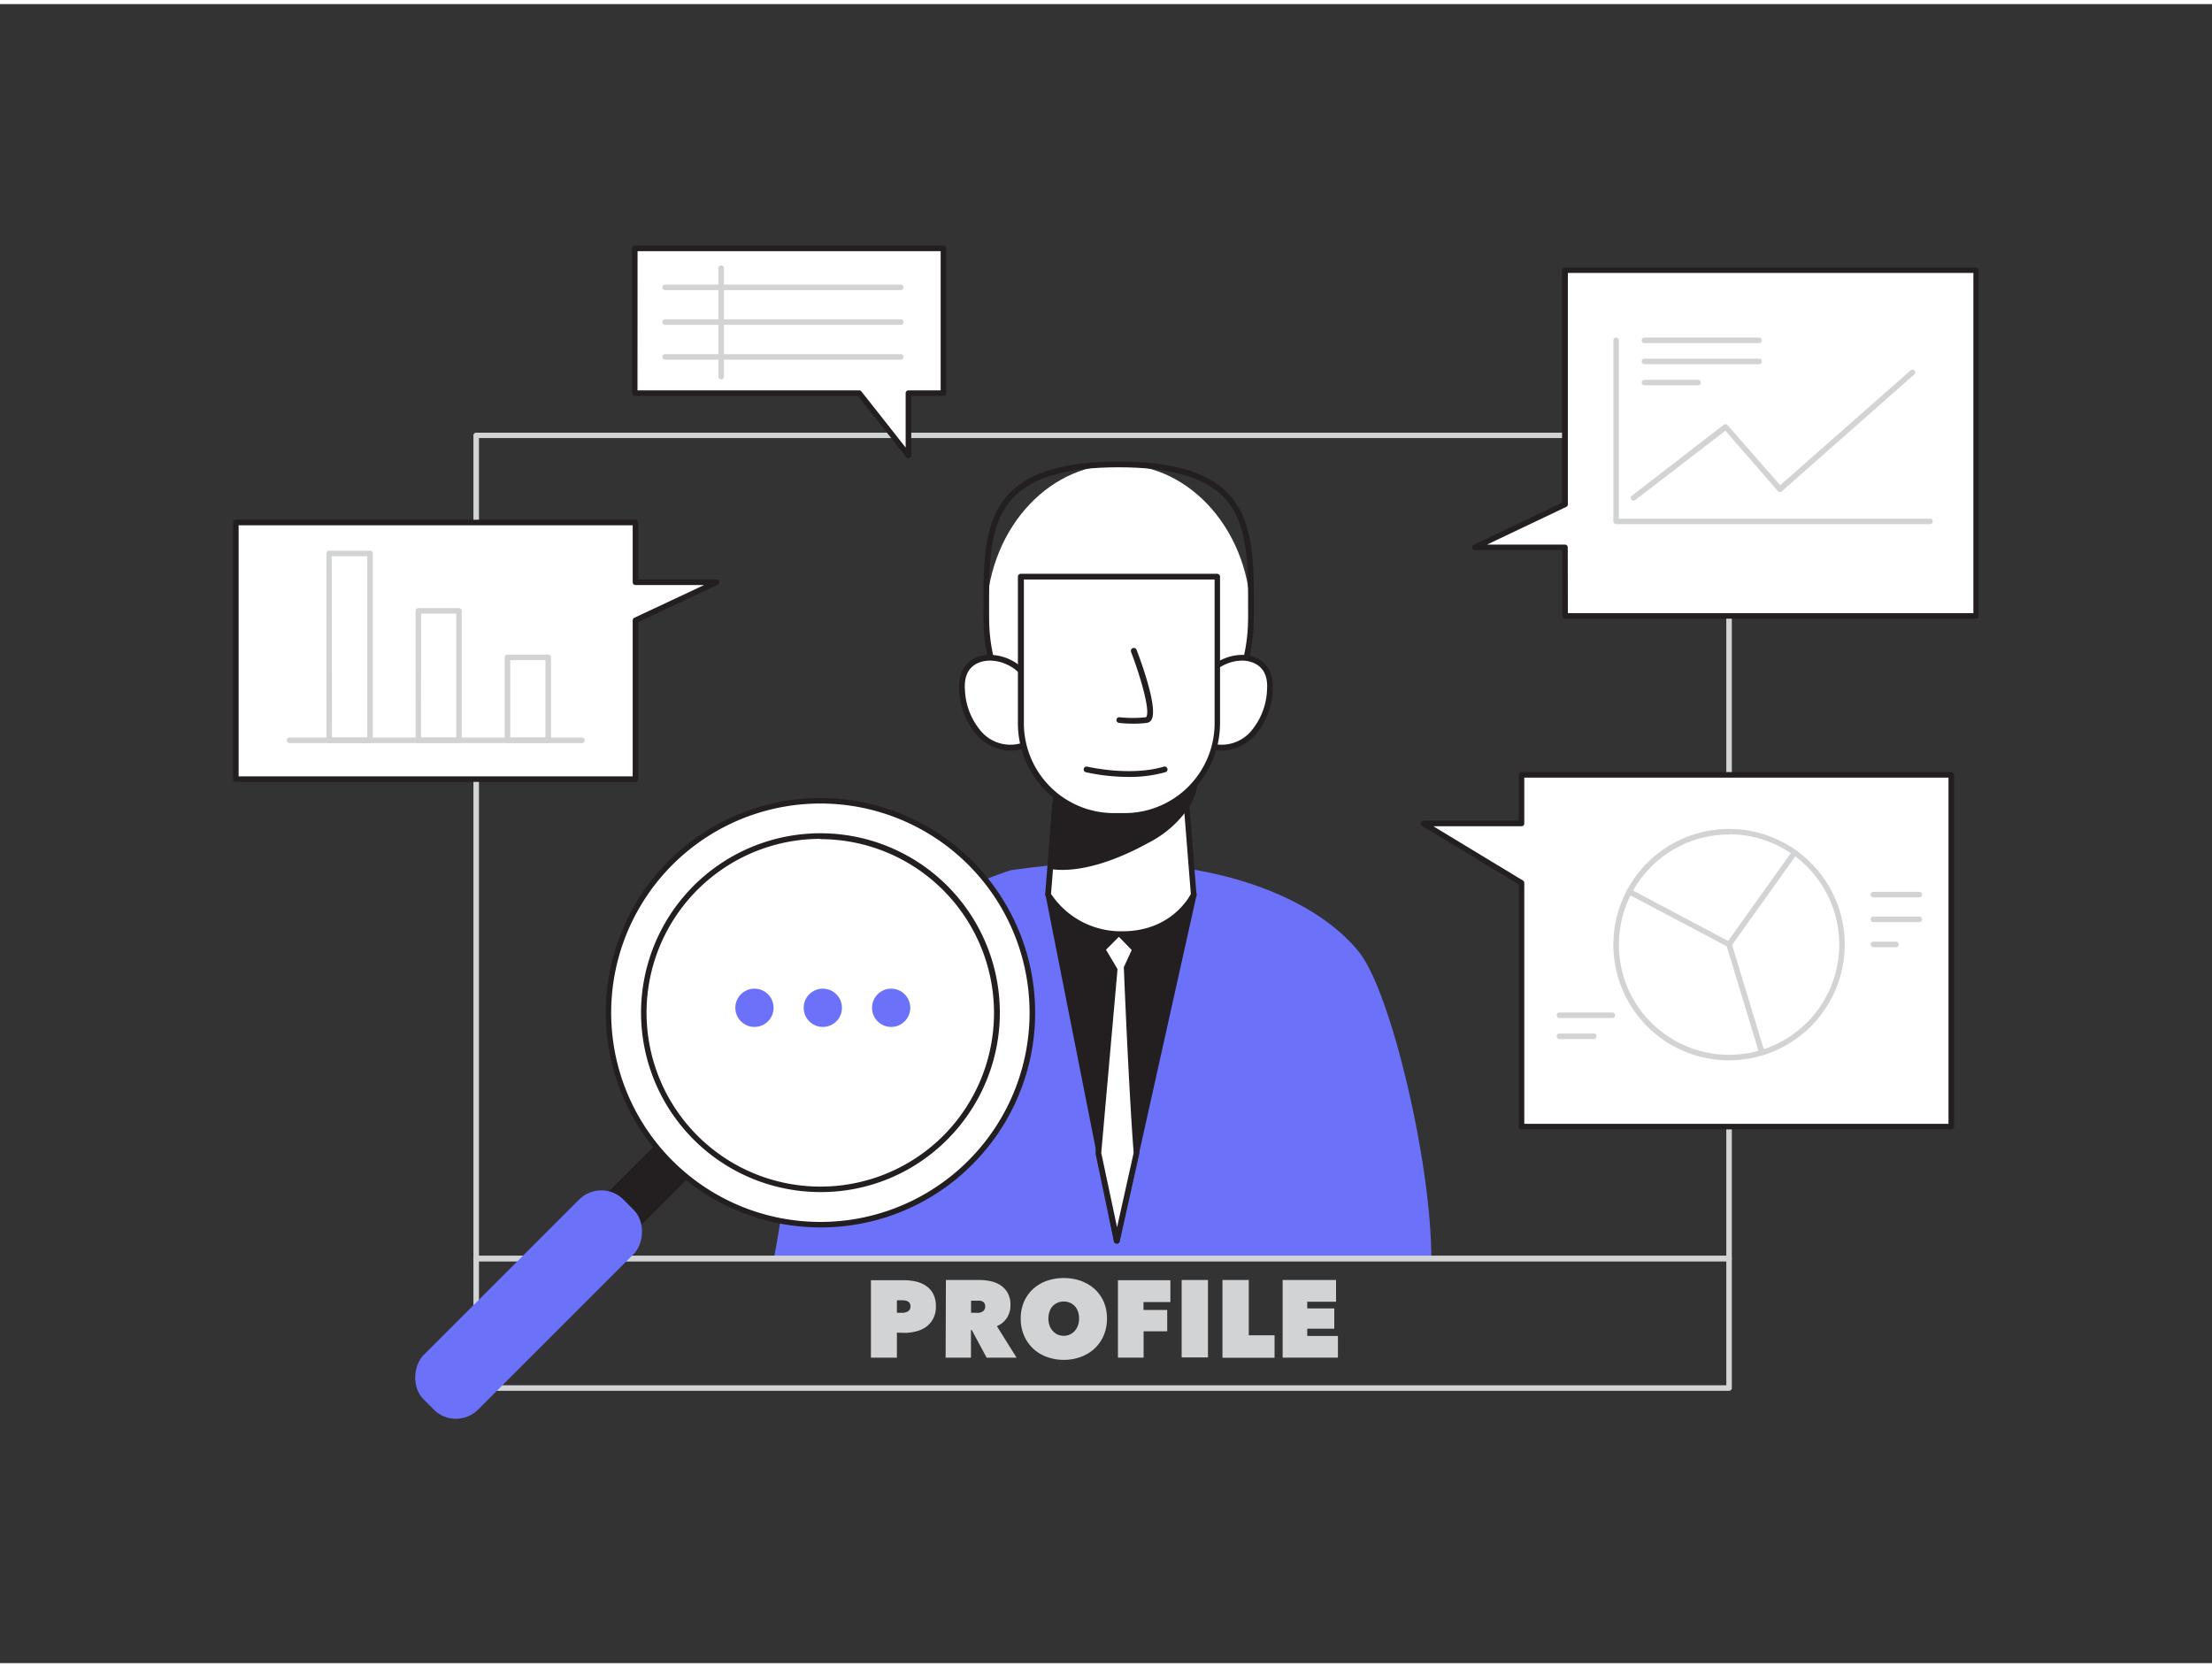 <svg xmlns="http://www.w3.org/2000/svg" viewBox="0 0 400 300" width="406" height="306" class="illustration styles_illustrationTablet__1DWOa"><rect x="0" y="0" width="400" height="300" fill="#333333" stroke="none"/><g id="_95_profile_analysis" data-name="#95_profile_analysis"><ellipse cx="202.28" cy="111.01" rx="23.93" ry="27.77" fill="#fff"></ellipse><path d="M202.28,139.3c-13.48,0-24.45-12.69-24.45-28.29V109.4c0-8.69,0-16.2,4.87-21.11,3.73-3.75,10.14-5.57,19.58-5.57s15.85,1.82,19.59,5.57c4.9,4.91,4.88,12.42,4.86,21.11V111C226.73,126.61,215.76,139.3,202.28,139.3Zm0-55.54c-9.15,0-15.32,1.72-18.85,5.26-4.6,4.6-4.58,11.91-4.57,20.38V111c0,15,10.5,27.26,23.41,27.26S225.7,126,225.7,111V109.4c0-8.47,0-15.78-4.56-20.38C217.61,85.48,211.44,83.76,202.28,83.76Z" fill="#231f20"></path><path d="M258.83,226.84c0-17.39-7.26-48-13-55.33-7.65-9.72-28.49-20-63.05-14.89,0,0-17.95,5.47-28.76,17.32-8.3,9.08-12.57,46.6-14.11,52.9Z" fill="#6c71f9"></path><path d="M186.69,124.49c-1.17-7.31-13.31-9.12-12.71-.5a12.72,12.72,0,0,0,3.24,8.09c2.08,2.12,5.43,3.12,8.14,1.91" fill="#fff"></path><path d="M182.83,135a8.52,8.52,0,0,1-6-2.58,13.29,13.29,0,0,1-3.38-8.42c-.29-4.19,2.26-6,4.74-6.27,3.76-.42,8.27,2.14,9,6.64a.51.51,0,0,1-.43.6.52.52,0,0,1-.59-.43c-.62-3.87-4.65-6.15-7.85-5.78-1.25.14-4.13.93-3.83,5.17a12.24,12.24,0,0,0,3.09,7.76,7,7,0,0,0,7.56,1.8.51.51,0,0,1,.42.94A6.73,6.73,0,0,1,182.83,135Z" fill="#231f20"></path><path d="M216.93,124.49c1.17-7.31,13.31-9.12,12.71-.5a12.72,12.72,0,0,1-3.24,8.09,7.51,7.51,0,0,1-8.14,1.91" fill="#fff"></path><path d="M220.8,135a6.77,6.77,0,0,1-2.75-.57.52.52,0,1,1,.43-.94,7,7,0,0,0,7.56-1.8,12.22,12.22,0,0,0,3.08-7.76c.3-4.24-2.57-5-3.82-5.17-3.22-.37-7.24,1.91-7.86,5.78a.52.52,0,0,1-.59.43.53.53,0,0,1-.43-.6c.72-4.5,5.25-7.06,9-6.64,2.48.29,5,2.08,4.73,6.27a13.27,13.27,0,0,1-3.38,8.42A8.54,8.54,0,0,1,220.8,135Z" fill="#231f20"></path><polygon points="215.87 161.03 189.55 161.03 201.93 223.63 215.87 161.03" fill="#231f20"></polygon><path d="M201.93,224.13h0a.51.51,0,0,1-.48-.4l-12.38-62.61a.48.48,0,0,1,.11-.41.49.49,0,0,1,.38-.18h26.32a.49.49,0,0,1,.39.19.52.52,0,0,1,.1.42l-13.94,62.6A.51.51,0,0,1,201.93,224.13Zm-11.77-62.6L202,221.21l13.29-59.68Z" fill="#231f20"></path><path d="M198.62,207.77l3.31,15.86,3.53-15.86c-.92-12-1.78-33.41-1.78-33.41l1.57-3.41-2.94-3-2.92,3,2.19,3.7Z" fill="#fff"></path><path d="M201.93,224.14h0a.5.5,0,0,1-.5-.41l-3.32-15.86a.76.76,0,0,1,0-.15l3-33-2.11-3.56a.53.53,0,0,1,.08-.62l2.91-3a.54.54,0,0,1,.37-.16h0a.52.52,0,0,1,.37.16l2.94,3a.5.5,0,0,1,.1.57l-1.52,3.3c.07,1.77.9,21.91,1.78,33.27a.76.76,0,0,1,0,.15l-3.54,15.86A.5.5,0,0,1,201.93,224.14Zm-2.79-16.4L202,221.18l3-13.45c-.91-11.87-1.76-33.14-1.77-33.35a.51.51,0,0,1,0-.24l1.42-3.09-2.32-2.39L200,171l2,3.36a.46.46,0,0,1,.07.3Z" fill="#231f20"></path><path d="M215.87,161s-3.28,7.15-12.86,7.15A15.46,15.46,0,0,1,189.54,161l.41-5.11.94-11.88.89-11.1h21.86l.73,9.07.22,2.95Z" fill="#fff"></path><path d="M203,168.69a16.13,16.13,0,0,1-13.92-7.42A.49.49,0,0,1,189,161l2.23-28.1a.52.52,0,0,1,.52-.47h21.86a.51.51,0,0,1,.51.47l2.24,28.1a.58.58,0,0,1,0,.26C216.31,161.31,212.8,168.69,203,168.69Zm-12.94-7.79A15.14,15.14,0,0,0,203,167.66c8.49,0,11.87-5.85,12.34-6.74l-2.19-27.48H192.25Z" fill="#231f20"></path><path d="M216.07,141.16a10.5,10.5,0,0,1-1.48,3.79,19.57,19.57,0,0,1-7.18,6.3c-4.71,2.6-11.75,5.53-17.46,4.66l.94-11.88a54.05,54.05,0,0,0,12.6.08c3.69-.33,7.49-.68,10.88-2.11A17.88,17.88,0,0,0,216.07,141.16Z" fill="#231f20"></path><path d="M192.12,156.56a15.28,15.28,0,0,1-2.25-.16.49.49,0,0,1-.42-.53l.94-11.88a.5.5,0,0,1,.18-.35.54.54,0,0,1,.39-.11,52.39,52.39,0,0,0,12.49.08c3.44-.3,7.35-.64,10.72-2.06.62-.28,1.16-.55,1.65-.82a.49.49,0,0,1,.53,0,.5.5,0,0,1,.21.49,10.93,10.93,0,0,1-1.55,4,19.62,19.62,0,0,1-7.36,6.46C204.18,153.6,197.89,156.56,192.12,156.56Zm-1.64-1.08c5.92.68,13-2.61,16.69-4.67a18.74,18.74,0,0,0,7-6.12,9.88,9.88,0,0,0,1.17-2.59l-.77.36c-3.53,1.49-7.52,1.84-11,2.14a54.26,54.26,0,0,1-12.2,0Z" fill="#231f20"></path><path d="M203.34,146.83h-2a16.76,16.76,0,0,1-16.75-16.76V103.54H220.1v26.53A16.76,16.76,0,0,1,203.34,146.83Z" fill="#fff"></path><path d="M203.34,147.34h-2a17.29,17.29,0,0,1-17.27-17.27V103.54a.51.51,0,0,1,.51-.52H220.1a.52.52,0,0,1,.52.52v26.53A17.3,17.3,0,0,1,203.34,147.34Zm-18.19-43.29v26a16.26,16.26,0,0,0,16.24,16.24h2a16.27,16.27,0,0,0,16.25-16.24v-26Z" fill="#231f20"></path><path d="M204.92,130.12a22.49,22.49,0,0,1-2.58-.14.52.52,0,0,1-.45-.57.52.52,0,0,1,.58-.45,22.34,22.34,0,0,0,4.73,0s.06,0,.1-.08c.73-1.22-1.18-7.6-2.77-11.74a.51.51,0,1,1,1-.37c.67,1.74,3.95,10.55,2.69,12.64a1.1,1.1,0,0,1-.85.57A18.67,18.67,0,0,1,204.92,130.12Z" fill="#231f20"></path><path d="M204.09,139.75a36.34,36.34,0,0,1-7.73-.85.52.52,0,0,1-.38-.63.52.52,0,0,1,.62-.38c.08,0,7.7,1.83,13.86,0a.52.52,0,0,1,.29,1A23.71,23.71,0,0,1,204.09,139.75Z" fill="#231f20"></path><path d="M312.67,227.34H86.11a.5.5,0,0,1-.5-.5V78a.5.5,0,0,1,.5-.5H312.67a.5.5,0,0,1,.5.5V226.84A.5.5,0,0,1,312.67,227.34Zm-226.06-1H312.17V78.47H86.61Z" fill="#d1d3d4"></path><path d="M312.67,250.76H86.11a.5.5,0,0,1-.5-.5V226.84a.5.5,0,0,1,.5-.5H312.67a.5.5,0,0,1,.5.5v23.42A.5.5,0,0,1,312.67,250.76Zm-226.06-1H312.17V227.34H86.61Z" fill="#d1d3d4"></path><rect x="106.2" y="189.63" width="7.43" height="62.41" transform="translate(188.35 -13.04) rotate(45)" fill="#231f20"></rect><path d="M90.47,246a.5.5,0,0,1-.35-.15l-5.25-5.25a.48.48,0,0,1,0-.7L129,195.8a.5.5,0,0,1,.71,0l5.25,5.25a.51.51,0,0,1,0,.7L90.83,245.88A.51.51,0,0,1,90.47,246Zm-4.55-5.75,4.55,4.55L133.9,201.4l-4.55-4.55Z" fill="#231f20"></path><rect x="88.62" y="209.61" width="13.94" height="51.1" rx="5.65" transform="translate(194.28 1.29) rotate(45)" fill="#6c71f9"></rect><circle cx="148.37" cy="182.39" r="38.32" fill="#fff"></circle><path d="M148.37,221.21a38.82,38.82,0,1,1,27.45-11.37l-.35-.36.35.36A38.57,38.57,0,0,1,148.37,221.21Zm0-76.65a37.83,37.83,0,1,0,26.74,64.57h0a37.83,37.83,0,0,0-26.74-64.57Z" fill="#231f20"></path><circle cx="148.37" cy="182.39" r="31.94" fill="#fff"></circle><path d="M148.37,214.82a32.44,32.44,0,1,1,22.93-9.5h0A32.19,32.19,0,0,1,148.37,214.82Zm0-63.87a31.44,31.44,0,1,0,22.23,53.66h0A31.44,31.44,0,0,0,148.37,151ZM171,205h0Z" fill="#231f20"></path><polygon points="275.14 139.38 275.14 148.17 257.4 148.17 275.14 158.91 275.14 202.98 352.85 202.98 352.85 139.38 275.14 139.38" fill="#fff"></polygon><path d="M352.85,203.48H275.14a.5.5,0,0,1-.5-.5V159.19l-17.5-10.59a.5.5,0,0,1-.22-.56.49.49,0,0,1,.48-.37h17.24v-8.29a.5.5,0,0,1,.5-.5h77.71a.5.5,0,0,1,.5.5V203A.5.5,0,0,1,352.85,203.48Zm-77.21-1h76.71v-62.6H275.64v8.29a.5.5,0,0,1-.5.5H259.19l16.2,9.81a.5.5,0,0,1,.25.43Z" fill="#231f20"></path><polygon points="283.02 48.12 283.02 90.46 266.69 98.24 283.02 98.24 283.02 110.63 357.35 110.63 357.35 48.12 283.02 48.12" fill="#fff"></polygon><path d="M357.35,111.13H283a.5.5,0,0,1-.5-.5V98.74H266.69a.5.5,0,0,1-.22-.95l16-7.64v-42a.5.5,0,0,1,.5-.5h74.33a.5.5,0,0,1,.5.5v62.51A.5.5,0,0,1,357.35,111.13Zm-73.83-1h73.33V48.62H283.52V90.46a.51.51,0,0,1-.29.46L268.9,97.74H283a.5.5,0,0,1,.5.5ZM283,90.46h0Z" fill="#231f20"></path><path d="M170.61,44.18H114.79V70.35h40.59l8.9,11.28V70.35h6.33Z" fill="#fff"></path><path d="M164.28,82.13a.51.51,0,0,1-.39-.19l-8.75-11.09H114.79a.5.5,0,0,1-.5-.5V44.18a.5.5,0,0,1,.5-.5h55.82a.5.5,0,0,1,.5.5V70.35a.5.5,0,0,1-.5.5h-5.83V81.63a.5.5,0,0,1-.33.47A.51.51,0,0,1,164.28,82.13Zm-49-12.28h40.09a.51.51,0,0,1,.4.19l8,10.15V70.35a.51.51,0,0,1,.5-.5h5.83V44.68H115.29Z" fill="#231f20"></path><polygon points="129.57 104.55 114.91 104.55 114.91 93.75 42.65 93.75 42.65 140.15 114.91 140.15 114.91 111.44 129.57 104.55" fill="#fff"></polygon><path d="M114.91,140.65H42.65a.5.5,0,0,1-.5-.5V93.75a.5.5,0,0,1,.5-.5h72.26a.5.5,0,0,1,.5.5v10.3h14.16a.49.49,0,0,1,.48.39.49.49,0,0,1-.27.56l-14.37,6.75v28.4A.5.5,0,0,1,114.91,140.65Zm-71.76-1h71.26V111.44a.52.52,0,0,1,.28-.46l12.64-5.93H114.91a.5.5,0,0,1-.5-.5V94.25H43.15Z" fill="#231f20"></path><path d="M162.19,240.24v4.52h-4.7v-14h6a9.79,9.79,0,0,1,2.1.23,5.27,5.27,0,0,1,1.85.78,4,4,0,0,1,1.3,1.44,4.68,4.68,0,0,1,.5,2.27,4.56,4.56,0,0,1-.49,2.22,4.22,4.22,0,0,1-1.28,1.49,5.2,5.2,0,0,1-1.85.83,8.4,8.4,0,0,1-2.13.26Zm0-5.85v2.26h1a1.91,1.91,0,0,0,1-.26,1,1,0,0,0,.45-.91,1.08,1.08,0,0,0-.12-.54.87.87,0,0,0-.33-.33,1.68,1.68,0,0,0-.46-.17,3.05,3.05,0,0,0-.52-.05Z" fill="#d1d3d4"></path><path d="M171.05,230.72h6a10.12,10.12,0,0,1,2.05.21,5.22,5.22,0,0,1,1.83.74,4.07,4.07,0,0,1,1.3,1.4,4.5,4.5,0,0,1,.49,2.22,4.14,4.14,0,0,1-.63,2.27,4.07,4.07,0,0,1-1.82,1.51l3.56,5.69h-5.42l-2.69-5h-.14v5h-4.58Zm4.55,5.93h.92a3.28,3.28,0,0,0,.52,0,1.38,1.38,0,0,0,.53-.17,1.18,1.18,0,0,0,.42-.35,1,1,0,0,0,.16-.61,1.1,1.1,0,0,0-.13-.59.87.87,0,0,0-.36-.33,1.43,1.43,0,0,0-.47-.14l-.47,0H175.6Z" fill="#d1d3d4"></path><path d="M184.58,237.66a7.46,7.46,0,0,1,.59-3,6.84,6.84,0,0,1,1.64-2.31,7.39,7.39,0,0,1,2.46-1.47,9.21,9.21,0,0,1,3.1-.51,9.11,9.11,0,0,1,3.09.51,7.59,7.59,0,0,1,2.48,1.47,6.87,6.87,0,0,1,1.65,2.31,7.63,7.63,0,0,1,.59,3,7.87,7.87,0,0,1-.59,3.08,7.11,7.11,0,0,1-1.65,2.37,7.35,7.35,0,0,1-2.48,1.51,8.65,8.65,0,0,1-3.09.54,8.74,8.74,0,0,1-3.1-.54,7.16,7.16,0,0,1-2.46-1.51,7.09,7.09,0,0,1-1.64-2.37A7.69,7.69,0,0,1,184.58,237.66Zm5,0a3.64,3.64,0,0,0,.21,1.27,2.85,2.85,0,0,0,.58,1,2.46,2.46,0,0,0,.88.65,2.72,2.72,0,0,0,1.11.23,2.67,2.67,0,0,0,1.1-.23,2.55,2.55,0,0,0,.88-.65,2.87,2.87,0,0,0,.59-1,3.64,3.64,0,0,0,.2-1.27,3.45,3.45,0,0,0-.2-1.23,2.73,2.73,0,0,0-.59-1,2.7,2.7,0,0,0-.88-.6,2.67,2.67,0,0,0-1.1-.22,2.72,2.72,0,0,0-1.11.22,2.6,2.6,0,0,0-.88.6,2.71,2.71,0,0,0-.58,1A3.45,3.45,0,0,0,189.59,237.66Z" fill="#d1d3d4"></path><path d="M206.78,236.14h4.29V240H206.8v4.76h-4.64v-14h9.48v3.95h-4.86Z" fill="#d1d3d4"></path><path d="M213.68,230.72h4.76v14h-4.76Z" fill="#d1d3d4"></path><path d="M221.06,230.72h4.76v10h4.66v4.06h-9.42Z" fill="#d1d3d4"></path><path d="M231.94,230.72h9.66v3.93h-5.21v1.21h4.89v3.67h-4.89v1.31h5.55v3.92h-10Z" fill="#d1d3d4"></path><path d="M312.67,191A20.92,20.92,0,1,1,333.59,170,20.94,20.94,0,0,1,312.67,191Zm0-40.84A19.92,19.92,0,1,0,332.59,170,19.93,19.93,0,0,0,312.67,150.12Z" fill="#d1d3d4"></path><path d="M318.6,190.08a.5.5,0,0,1-.48-.35l-5.93-19.55a.5.5,0,0,1,.07-.43l11.86-16.62a.5.5,0,0,1,.7-.12.51.51,0,0,1,.12.7l-11.72,16.42,5.86,19.31a.5.5,0,0,1-.33.62Z" fill="#d1d3d4"></path><path d="M312.67,170.54a.46.46,0,0,1-.23-.06l-18.06-9.55a.51.51,0,0,1-.21-.67.5.5,0,0,1,.68-.21l18,9.55a.49.49,0,0,1,.21.67A.5.5,0,0,1,312.67,170.54Z" fill="#d1d3d4"></path><path d="M66.91,133.63H59.53a.51.51,0,0,1-.5-.5V99.34a.5.5,0,0,1,.5-.5h7.38a.5.5,0,0,1,.5.5v33.79A.51.51,0,0,1,66.91,133.63Zm-6.88-1h6.38V99.84H60Z" fill="#d1d3d4"></path><path d="M83,133.63H75.65a.5.5,0,0,1-.5-.5V109.72a.5.5,0,0,1,.5-.5H83a.5.5,0,0,1,.5.5v23.41A.5.5,0,0,1,83,133.63Zm-6.87-1h6.37V110.22H76.15Z" fill="#d1d3d4"></path><path d="M99.14,133.63H91.77a.5.5,0,0,1-.5-.5v-15a.5.5,0,0,1,.5-.5h7.37a.5.5,0,0,1,.5.5v15A.5.5,0,0,1,99.14,133.63Zm-6.87-1h6.37v-14H92.27Z" fill="#d1d3d4"></path><path d="M105.23,133.63H52.36a.5.5,0,0,1-.5-.5.5.5,0,0,1,.5-.5h52.87a.5.5,0,0,1,.5.5A.5.5,0,0,1,105.23,133.63Z" fill="#d1d3d4"></path><path d="M347.07,161.53h-8.3a.5.5,0,0,1-.5-.5.5.5,0,0,1,.5-.5h8.3a.5.5,0,0,1,.5.5A.5.5,0,0,1,347.07,161.53Z" fill="#d1d3d4"></path><path d="M347.07,166h-8.3a.5.5,0,0,1-.5-.5.5.5,0,0,1,.5-.5h8.3a.5.5,0,0,1,.5.5A.5.5,0,0,1,347.07,166Z" fill="#d1d3d4"></path><path d="M342.85,170.54h-4.08a.5.5,0,0,1-.5-.5.5.5,0,0,1,.5-.5h4.08a.5.5,0,0,1,.5.5A.5.5,0,0,1,342.85,170.54Z" fill="#d1d3d4"></path><path d="M291.6,183.35H282a.5.5,0,0,1,0-1h9.57a.5.5,0,0,1,0,1Z" fill="#d1d3d4"></path><path d="M288.23,187.15H282a.5.5,0,0,1,0-1h6.2a.5.5,0,0,1,0,1Z" fill="#d1d3d4"></path><path d="M295.41,89.79a.51.51,0,0,1-.4-.2.5.5,0,0,1,.09-.7l16.61-12.82a.51.51,0,0,1,.69.07L321.92,87l23.56-20.75a.49.49,0,0,1,.7,0,.48.48,0,0,1,0,.7L322.21,88.1a.56.56,0,0,1-.37.13.51.51,0,0,1-.34-.17L312,77.15,295.71,89.68A.48.48,0,0,1,295.41,89.79Z" fill="#d1d3d4"></path><path d="M349,94.05H292.24a.5.5,0,0,1-.5-.5V60.8a.5.5,0,0,1,.5-.5.5.5,0,0,1,.5.5V93.05H349a.5.5,0,0,1,.5.5A.5.5,0,0,1,349,94.05Z" fill="#d1d3d4"></path><path d="M318.1,61.3H297.37a.5.5,0,0,1-.5-.5.5.5,0,0,1,.5-.5H318.1a.5.5,0,0,1,.5.5A.5.5,0,0,1,318.1,61.3Z" fill="#d1d3d4"></path><path d="M318.1,65.12H297.37a.5.5,0,0,1-.5-.5.5.5,0,0,1,.5-.5H318.1a.5.5,0,0,1,.5.5A.5.5,0,0,1,318.1,65.12Z" fill="#d1d3d4"></path><path d="M307.07,68.94h-9.7a.5.5,0,0,1-.5-.5.5.5,0,0,1,.5-.5h9.7a.5.5,0,0,1,.5.5A.51.51,0,0,1,307.07,68.94Z" fill="#d1d3d4"></path><path d="M130.41,67.86a.5.5,0,0,1-.5-.5V47.75a.5.5,0,0,1,.5-.5.5.5,0,0,1,.5.5V67.36A.5.5,0,0,1,130.41,67.86Z" fill="#d1d3d4"></path><path d="M162.89,51.72H120.28a.5.5,0,0,1,0-1h42.61a.5.5,0,0,1,0,1Z" fill="#d1d3d4"></path><path d="M162.89,58H120.28a.5.5,0,0,1-.5-.5.5.5,0,0,1,.5-.5h42.61a.5.5,0,0,1,.5.5A.51.51,0,0,1,162.89,58Z" fill="#d1d3d4"></path><path d="M162.89,64.3H120.28a.5.5,0,0,1-.5-.5.5.5,0,0,1,.5-.5h42.61a.5.5,0,0,1,.5.5A.51.51,0,0,1,162.89,64.3Z" fill="#d1d3d4"></path><circle cx="136.43" cy="181.5" r="3.46" fill="#6c71f9"></circle><circle cx="148.79" cy="181.5" r="3.46" fill="#6c71f9"></circle><circle cx="161.15" cy="181.5" r="3.46" fill="#6c71f9"></circle></g></svg>